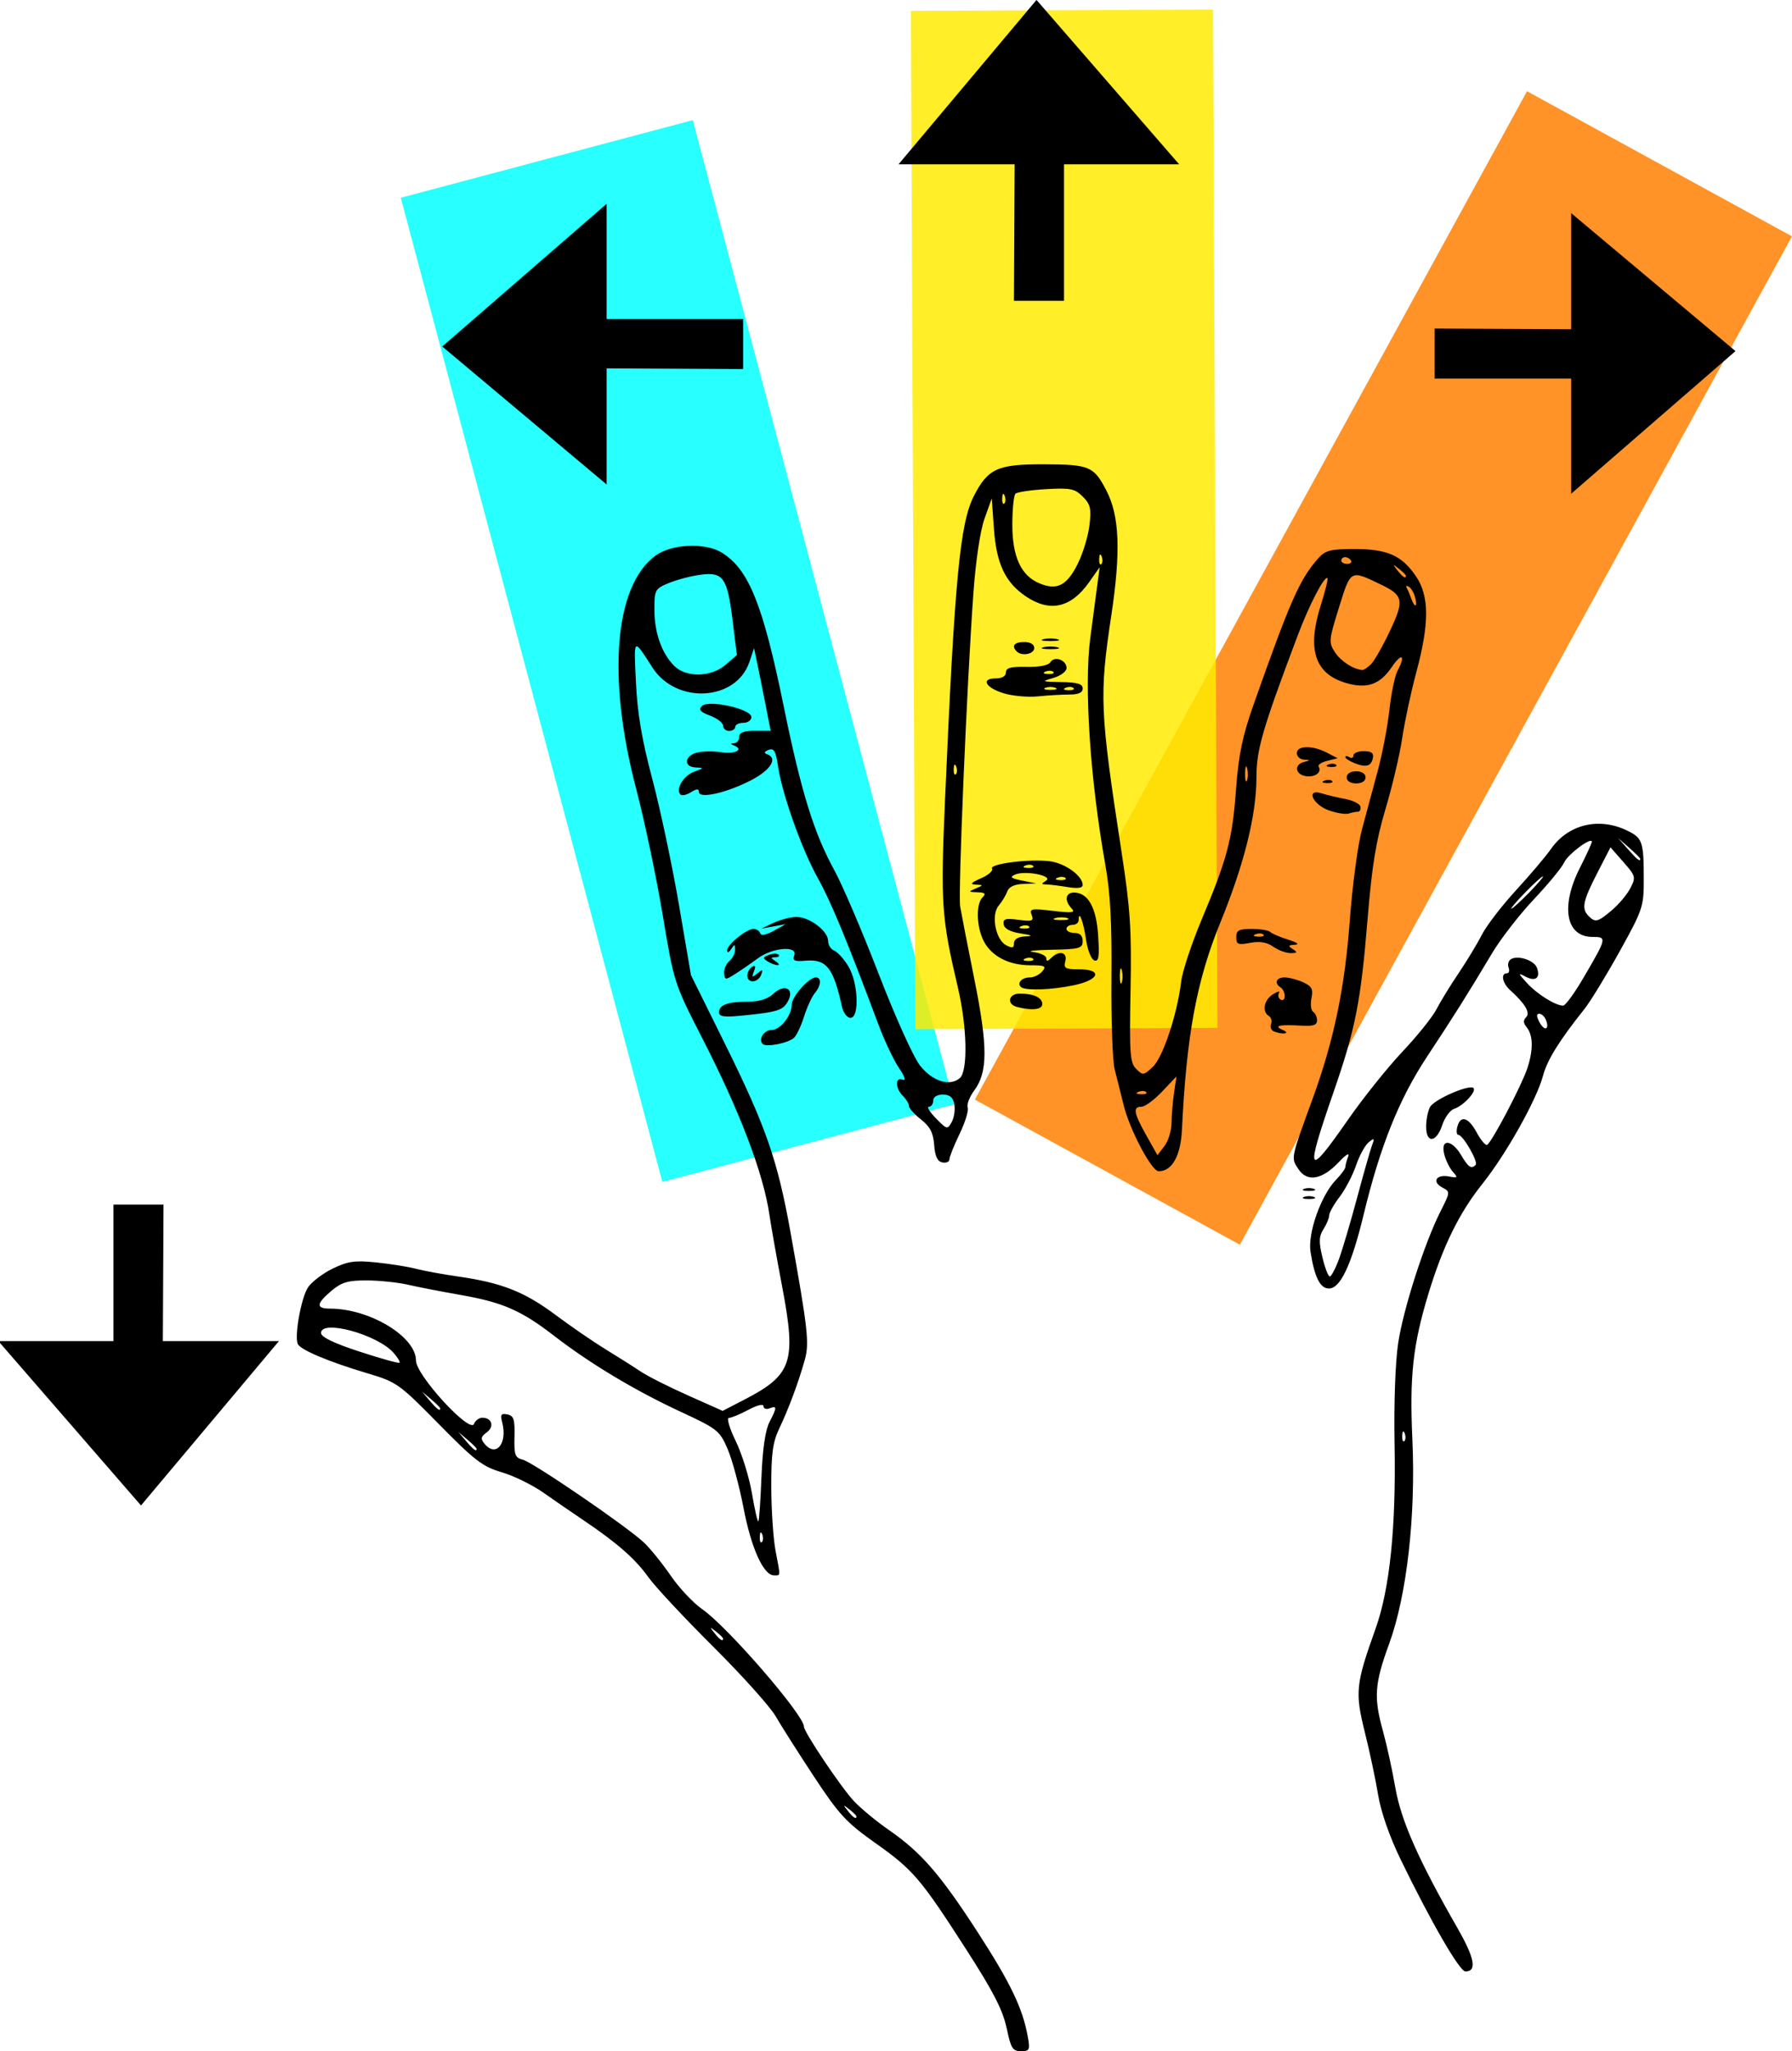 <?xml version="1.0" encoding="UTF-8" standalone="no"?>
<!-- Created with Inkscape (http://www.inkscape.org/) -->

<svg
   width="144.241"
   height="165.097"
   id="svg2"
   version="1.1"
   inkscape:version="1.1.2 (0a00cf5339, 2022-02-04, custom)"
   sodipodi:docname="instructions.svg"
   inkscape:export-filename="/home/foranw/src/work/tasks/choice-landscape/resources/public/imgs/fingers.png"
   inkscape:export-xdpi="100"
   inkscape:export-ydpi="100"
   xmlns:inkscape="http://www.inkscape.org/namespaces/inkscape"
   xmlns:sodipodi="http://sodipodi.sourceforge.net/DTD/sodipodi-0.dtd"
   xmlns="http://www.w3.org/2000/svg"
   xmlns:svg="http://www.w3.org/2000/svg"
   xmlns:rdf="http://www.w3.org/1999/02/22-rdf-syntax-ns#"
   xmlns:cc="http://creativecommons.org/ns#"
   xmlns:dc="http://purl.org/dc/elements/1.1/">
  <defs
     id="defs4">
    <clipPath
       id="clipPath5173"
       clipPathUnits="userSpaceOnUse">
      <path
         style="opacity:1;fill:#000097;fill-opacity:0.44;fill-rule:nonzero;stroke:none;stroke-width:0.2;stroke-linecap:butt;stroke-linejoin:round;stroke-miterlimit:4;stroke-dasharray:none;stroke-dashoffset:0;stroke-opacity:1"
         d="m 421,99.005 81.786,-24.286 c 40.852,12.425 85.729,18.811 116.697,46.062 0,0 29.048,119.935 -24.952,102.935 -69.108,49.409 -152.041,57.534 -231.305,37.238 z"
         id="path5175"
         inkscape:connector-curvature="0"
         sodipodi:nodetypes="cccccc" />
    </clipPath>
    <clipPath
       id="clipPath4214-68-2-7"
       clipPathUnits="userSpaceOnUse">
      <path
         style="opacity:1;fill:#000097;fill-opacity:0.44;fill-rule:nonzero;stroke:none;stroke-width:0.2;stroke-linecap:butt;stroke-linejoin:round;stroke-miterlimit:4;stroke-dasharray:none;stroke-dashoffset:0;stroke-opacity:1"
         d="m 421,99.005 81.786,-24.286 c 40.852,12.425 85.729,18.811 116.697,46.062 0,0 29.048,119.935 -24.952,102.935 -69.108,49.409 -152.041,57.534 -231.305,37.238 z"
         id="path4216-11-69-1"
         inkscape:connector-curvature="0"
         sodipodi:nodetypes="cccccc" />
    </clipPath>
    <clipPath
       id="clipPath4999"
       clipPathUnits="userSpaceOnUse">
      <path
         style="opacity:1;fill:#000097;fill-opacity:0.44;fill-rule:nonzero;stroke:none;stroke-width:0.2;stroke-linecap:butt;stroke-linejoin:round;stroke-miterlimit:4;stroke-dasharray:none;stroke-dashoffset:0;stroke-opacity:1"
         d="m 421,99.005 81.786,-24.286 c 40.852,12.425 85.729,18.811 116.697,46.062 0,0 29.048,119.935 -24.952,102.935 -69.108,49.409 -152.041,57.534 -231.305,37.238 z"
         id="path5001"
         inkscape:connector-curvature="0"
         sodipodi:nodetypes="cccccc" />
    </clipPath>
    <clipPath
       id="clipPath4214-68-2"
       clipPathUnits="userSpaceOnUse">
      <path
         style="opacity:1;fill:#000097;fill-opacity:0.44;fill-rule:nonzero;stroke:none;stroke-width:0.2;stroke-linecap:butt;stroke-linejoin:round;stroke-miterlimit:4;stroke-dasharray:none;stroke-dashoffset:0;stroke-opacity:1"
         d="m 421,99.005 81.786,-24.286 c 40.852,12.425 85.729,18.811 116.697,46.062 0,0 29.048,119.935 -24.952,102.935 -69.108,49.409 -152.041,57.534 -231.305,37.238 z"
         id="path4216-11-69"
         inkscape:connector-curvature="0"
         sodipodi:nodetypes="cccccc" />
    </clipPath>
    <clipPath
       id="clipPath4214-68-4-8"
       clipPathUnits="userSpaceOnUse">
      <path
         style="opacity:1;fill:#000097;fill-opacity:0.44;fill-rule:nonzero;stroke:none;stroke-width:0.2;stroke-linecap:butt;stroke-linejoin:round;stroke-miterlimit:4;stroke-dasharray:none;stroke-dashoffset:0;stroke-opacity:1"
         d="M 383.926,91.141 502.786,74.719 c 40.852,12.425 85.729,18.811 116.697,46.062 0,0 29.048,119.935 -24.952,102.935 C 703.883,582.608 481.639,349.144 363.226,260.955 Z"
         id="path4216-11-6-5"
         inkscape:connector-curvature="0"
         sodipodi:nodetypes="cccccc" />
    </clipPath>
    <clipPath
       id="clipPath4214-68-4"
       clipPathUnits="userSpaceOnUse">
      <path
         style="opacity:1;fill:#000097;fill-opacity:0.44;fill-rule:nonzero;stroke:none;stroke-width:0.2;stroke-linecap:butt;stroke-linejoin:round;stroke-miterlimit:4;stroke-dasharray:none;stroke-dashoffset:0;stroke-opacity:1"
         d="M 383.926,91.141 502.786,74.719 c 40.852,12.425 85.729,18.811 116.697,46.062 0,0 29.048,119.935 -24.952,102.935 C 703.883,582.608 481.639,349.144 363.226,260.955 Z"
         id="path4216-11-6"
         inkscape:connector-curvature="0"
         sodipodi:nodetypes="cccccc" />
    </clipPath>
    <clipPath
       id="clipPath4411"
       clipPathUnits="userSpaceOnUse">
      <path
         style="opacity:1;fill:#000097;fill-opacity:0.44;fill-rule:nonzero;stroke:none;stroke-width:0.2;stroke-linecap:butt;stroke-linejoin:round;stroke-miterlimit:4;stroke-dasharray:none;stroke-dashoffset:0;stroke-opacity:1"
         d="m 421,99.005 81.786,-24.286 c 40.852,12.425 85.729,18.811 116.697,46.062 0,0 29.048,119.935 -24.952,102.935 -69.108,49.409 -152.041,57.534 -231.305,37.238 z"
         id="path4413"
         inkscape:connector-curvature="0"
         sodipodi:nodetypes="cccccc" />
    </clipPath>
    <clipPath
       id="clipPath4214-68"
       clipPathUnits="userSpaceOnUse">
      <path
         style="opacity:1;fill:#000097;fill-opacity:0.44;fill-rule:nonzero;stroke:none;stroke-width:0.2;stroke-linecap:butt;stroke-linejoin:round;stroke-miterlimit:4;stroke-dasharray:none;stroke-dashoffset:0;stroke-opacity:1"
         d="m 421,99.005 81.786,-24.286 c 40.852,12.425 85.729,18.811 116.697,46.062 0,0 29.048,119.935 -24.952,102.935 -69.108,49.409 -152.041,57.534 -231.305,37.238 z"
         id="path4216-11"
         inkscape:connector-curvature="0"
         sodipodi:nodetypes="cccccc" />
    </clipPath>
    <clipPath
       id="clipPath4332"
       clipPathUnits="userSpaceOnUse">
      <path
         style="opacity:1;fill:#000097;fill-opacity:0.44;fill-rule:nonzero;stroke:none;stroke-width:0.2;stroke-linecap:butt;stroke-linejoin:round;stroke-miterlimit:4;stroke-dasharray:none;stroke-dashoffset:0;stroke-opacity:1"
         d="m 421,99.005 81.786,-24.286 c 40.852,12.425 85.729,18.811 116.697,46.062 0,0 29.048,119.935 -24.952,102.935 -69.108,49.409 -152.041,57.534 -231.305,37.238 z"
         id="path4334"
         inkscape:connector-curvature="0"
         sodipodi:nodetypes="cccccc" />
    </clipPath>
    <clipPath
       id="clipPath4214-6"
       clipPathUnits="userSpaceOnUse">
      <path
         style="opacity:1;fill:#000097;fill-opacity:0.44;fill-rule:nonzero;stroke:none;stroke-width:0.2;stroke-linecap:butt;stroke-linejoin:round;stroke-miterlimit:4;stroke-dasharray:none;stroke-dashoffset:0;stroke-opacity:1"
         d="m 421,99.005 81.786,-24.286 c 40.852,12.425 85.729,18.811 116.697,46.062 0,0 29.048,119.935 -24.952,102.935 -69.108,49.409 -152.041,57.534 -231.305,37.238 z"
         id="path4216-1"
         inkscape:connector-curvature="0"
         sodipodi:nodetypes="cccccc" />
    </clipPath>
    <clipPath
       id="clipPath4214"
       clipPathUnits="userSpaceOnUse">
      <path
         style="opacity:1;fill:#000097;fill-opacity:0.44;fill-rule:nonzero;stroke:none;stroke-width:0.2;stroke-linecap:butt;stroke-linejoin:round;stroke-miterlimit:4;stroke-dasharray:none;stroke-dashoffset:0;stroke-opacity:1"
         d="m 421,99.005 81.786,-24.286 c 40.852,12.425 85.729,18.811 116.697,46.062 0,0 29.048,119.935 -24.952,102.935 -69.108,49.409 -152.041,57.534 -231.305,37.238 z"
         id="path4216"
         inkscape:connector-curvature="0"
         sodipodi:nodetypes="cccccc" />
    </clipPath>
    <clipPath
       id="clipPath4214-68-2-7-6"
       clipPathUnits="userSpaceOnUse">
      <path
         style="opacity:1;fill:#000097;fill-opacity:0.44;fill-rule:nonzero;stroke:none;stroke-width:0.2;stroke-linecap:butt;stroke-linejoin:round;stroke-miterlimit:4;stroke-dasharray:none;stroke-dashoffset:0;stroke-opacity:1"
         d="m 421,99.005 81.786,-24.286 c 40.852,12.425 85.729,18.811 116.697,46.062 0,0 29.048,119.935 -24.952,102.935 -69.108,49.409 -152.041,57.534 -231.305,37.238 z"
         id="path4216-11-69-1-9"
         inkscape:connector-curvature="0"
         sodipodi:nodetypes="cccccc" />
    </clipPath>
    <clipPath
       id="clipPath4550"
       clipPathUnits="userSpaceOnUse">
      <path
         style="opacity:1;fill:#000097;fill-opacity:0.44;fill-rule:nonzero;stroke:none;stroke-width:0.2;stroke-linecap:butt;stroke-linejoin:round;stroke-miterlimit:4;stroke-dasharray:none;stroke-dashoffset:0;stroke-opacity:1"
         d="m 421,99.005 81.786,-24.286 c 40.852,12.425 85.729,18.811 116.697,46.062 0,0 29.048,119.935 -24.952,102.935 -69.108,49.409 -152.041,57.534 -231.305,37.238 z"
         id="path4552"
         inkscape:connector-curvature="0"
         sodipodi:nodetypes="cccccc" />
    </clipPath>
    <clipPath
       id="clipPath4214-68-2-7-5"
       clipPathUnits="userSpaceOnUse">
      <path
         style="opacity:1;fill:#000097;fill-opacity:0.44;fill-rule:nonzero;stroke:none;stroke-width:0.2;stroke-linecap:butt;stroke-linejoin:round;stroke-miterlimit:4;stroke-dasharray:none;stroke-dashoffset:0;stroke-opacity:1"
         d="m 421,99.005 81.786,-24.286 c 40.852,12.425 85.729,18.811 116.697,46.062 0,0 29.048,119.935 -24.952,102.935 -69.108,49.409 -152.041,57.534 -231.305,37.238 z"
         id="path4216-11-69-1-95"
         inkscape:connector-curvature="0"
         sodipodi:nodetypes="cccccc" />
    </clipPath>
    <clipPath
       id="clipPath4214-68-2-7-5-3"
       clipPathUnits="userSpaceOnUse">
      <path
         style="opacity:1;fill:#000097;fill-opacity:0.44;fill-rule:nonzero;stroke:none;stroke-width:0.2;stroke-linecap:butt;stroke-linejoin:round;stroke-miterlimit:4;stroke-dasharray:none;stroke-dashoffset:0;stroke-opacity:1"
         d="m 421,99.005 81.786,-24.286 c 40.852,12.425 85.729,18.811 116.697,46.062 0,0 29.048,119.935 -24.952,102.935 -69.108,49.409 -152.041,57.534 -231.305,37.238 z"
         id="path4216-11-69-1-95-3"
         inkscape:connector-curvature="0"
         sodipodi:nodetypes="cccccc" />
    </clipPath>
    <clipPath
       id="clipPath4214-6-3"
       clipPathUnits="userSpaceOnUse">
      <path
         style="opacity:1;fill:#000097;fill-opacity:0.44;fill-rule:nonzero;stroke:none;stroke-width:0.2;stroke-linecap:butt;stroke-linejoin:round;stroke-miterlimit:4;stroke-dasharray:none;stroke-dashoffset:0;stroke-opacity:1"
         d="m 421,99.005 81.786,-24.286 c 40.852,12.425 85.729,18.811 116.697,46.062 0,0 29.048,119.935 -24.952,102.935 -69.108,49.409 -152.041,57.534 -231.305,37.238 z"
         id="path4216-1-7"
         inkscape:connector-curvature="0"
         sodipodi:nodetypes="cccccc" />
    </clipPath>
    <clipPath
       id="clipPath4214-6-3-8"
       clipPathUnits="userSpaceOnUse">
      <path
         style="opacity:1;fill:#000097;fill-opacity:0.44;fill-rule:nonzero;stroke:none;stroke-width:0.2;stroke-linecap:butt;stroke-linejoin:round;stroke-miterlimit:4;stroke-dasharray:none;stroke-dashoffset:0;stroke-opacity:1"
         d="m 421,99.005 81.786,-24.286 c 40.852,12.425 85.729,18.811 116.697,46.062 0,0 29.048,119.935 -24.952,102.935 -69.108,49.409 -152.041,57.534 -231.305,37.238 z"
         id="path4216-1-7-2"
         inkscape:connector-curvature="0"
         sodipodi:nodetypes="cccccc" />
    </clipPath>
    <clipPath
       id="clipPath4214-6-3-8-7"
       clipPathUnits="userSpaceOnUse">
      <path
         style="opacity:1;fill:#000097;fill-opacity:0.44;fill-rule:nonzero;stroke:none;stroke-width:0.2;stroke-linecap:butt;stroke-linejoin:round;stroke-miterlimit:4;stroke-dasharray:none;stroke-dashoffset:0;stroke-opacity:1"
         d="m 421,99.005 81.786,-24.286 c 40.852,12.425 85.729,18.811 116.697,46.062 0,0 29.048,119.935 -24.952,102.935 -69.108,49.409 -152.041,57.534 -231.305,37.238 z"
         id="path4216-1-7-2-3"
         inkscape:connector-curvature="0"
         sodipodi:nodetypes="cccccc" />
    </clipPath>
    <clipPath
       id="clipPath4214-68-2-7-5-36"
       clipPathUnits="userSpaceOnUse">
      <path
         style="opacity:1;fill:#000097;fill-opacity:0.44;fill-rule:nonzero;stroke:none;stroke-width:0.2;stroke-linecap:butt;stroke-linejoin:round;stroke-miterlimit:4;stroke-dasharray:none;stroke-dashoffset:0;stroke-opacity:1"
         d="m 421,99.005 81.786,-24.286 c 40.852,12.425 85.729,18.811 116.697,46.062 0,0 29.048,119.935 -24.952,102.935 -69.108,49.409 -152.041,57.534 -231.305,37.238 z"
         id="path4216-11-69-1-95-8"
         inkscape:connector-curvature="0"
         sodipodi:nodetypes="cccccc" />
    </clipPath>
    <clipPath
       id="clipPath4214-6-3-8-7-7"
       clipPathUnits="userSpaceOnUse">
      <path
         style="opacity:1;fill:#000097;fill-opacity:0.44;fill-rule:nonzero;stroke:none;stroke-width:0.2;stroke-linecap:butt;stroke-linejoin:round;stroke-miterlimit:4;stroke-dasharray:none;stroke-dashoffset:0;stroke-opacity:1"
         d="m 421,99.005 81.786,-24.286 c 40.852,12.425 85.729,18.811 116.697,46.062 0,0 29.048,119.935 -24.952,102.935 -69.108,49.409 -152.041,57.534 -231.305,37.238 z"
         id="path4216-1-7-2-3-1"
         inkscape:connector-curvature="0"
         sodipodi:nodetypes="cccccc" />
    </clipPath>
    <clipPath
       id="clipPath4214-68-2-7-5-36-9"
       clipPathUnits="userSpaceOnUse">
      <path
         style="opacity:1;fill:#000097;fill-opacity:0.44;fill-rule:nonzero;stroke:none;stroke-width:0.2;stroke-linecap:butt;stroke-linejoin:round;stroke-miterlimit:4;stroke-dasharray:none;stroke-dashoffset:0;stroke-opacity:1"
         d="m 421,99.005 81.786,-24.286 c 40.852,12.425 85.729,18.811 116.697,46.062 0,0 29.048,119.935 -24.952,102.935 -69.108,49.409 -152.041,57.534 -231.305,37.238 z"
         id="path4216-11-69-1-95-8-8"
         inkscape:connector-curvature="0"
         sodipodi:nodetypes="cccccc" />
    </clipPath>
  </defs>
  <sodipodi:namedview
     id="base"
     pagecolor="#ffffff"
     bordercolor="#666666"
     borderopacity="1.0"
     inkscape:pageopacity="0.0"
     inkscape:pageshadow="2"
     inkscape:zoom="1.4"
     inkscape:cx="41.785714"
     inkscape:cy="73.928571"
     inkscape:document-units="px"
     inkscape:current-layer="layer1"
     showgrid="false"
     inkscape:window-width="1648"
     inkscape:window-height="978"
     inkscape:window-x="1094"
     inkscape:window-y="34"
     inkscape:window-maximized="0"
     inkscape:pagecheckerboard="0"
     showguides="true"
     inkscape:guide-bbox="true"
     fit-margin-top="0"
     fit-margin-left="0"
     fit-margin-right="0"
     fit-margin-bottom="0" />
  <g
     inkscape:label="Layer 1"
     inkscape:groupmode="layer"
     id="layer1"
     transform="translate(0.144,0.035)">
    <g
       id="layer2"
       inkscape:label="bg"
       style="display:none"
       transform="translate(45.415,-179.353)">
      <rect
         style="fill:#aaaaaa;fill-opacity:1;fill-rule:nonzero;stroke:none"
         id="rect4569"
         width="631.446"
         height="795.183"
         x="1.627"
         y="0.969" />
    </g>
    <g
       id="g4266"
       transform="translate(45.415,-179.353)" />
    <g
       id="g4177"
       transform="matrix(0.478,0,0,0.478,80.155,137.171)"
       inkscape:export-xdpi="99.895355"
       inkscape:export-ydpi="99.895355" />
    <g
       transform="matrix(0.688,0,0,0.688,0.27,54.65)"
       id="g4691">
      <g
         style="fill:#ffeb00;fill-opacity:0.857"
         id="g4697"
         transform="translate(-67.433,190.269)" />
    </g>
    <g
       id="g7180"
       transform="translate(-253.472,-145.945)">
      <rect
         y="229.761"
         x="234.431"
         height="81.958"
         width="24.316"
         id="rect5264-3"
         style="opacity:0.98;fill:#00ffff;fill-opacity:0.857;fill-rule:nonzero;stroke:none;stroke-width:0.909"
         transform="rotate(-14.886)" />
      <rect
         y="-46.298"
         x="403.608"
         height="92.529"
         width="24.316"
         id="rect6501"
         style="opacity:0.98;fill:#ff8000;fill-opacity:0.857;fill-rule:nonzero;stroke:none;stroke-width:0.909"
         transform="rotate(28.706)" />
      <rect
         y="148.215"
         x="326"
         height="81.958"
         width="24.316"
         id="rect6499"
         style="opacity:0.98;fill:#ffeb00;fill-opacity:0.857;fill-rule:nonzero;stroke:none;stroke-width:0.909"
         transform="rotate(-0.251)" />
      <path
         style="fill:#000000;fill-opacity:1;stroke:#000000;stroke-width:2.09px;stroke-linecap:butt;stroke-linejoin:miter;stroke-opacity:1"
         d="m 486.378,73.036 h -22.983 V 54.895 l -25.024,21.717 25.024,21.005 V 79.257 l 22.983,0.114 z"
         id="path4420"
         sodipodi:nodetypes="cccccccc"
         transform="matrix(0.478,0,0,0.478,80.155,137.171)" />
      <path
         style="fill:#000000;fill-opacity:1;stroke:#000000;stroke-width:2.09px;stroke-linecap:butt;stroke-linejoin:miter;stroke-opacity:1"
         d="m 540.414,67.886 v -22.983 h 18.142 l -21.717,-25.024 -21.005,25.024 h 18.36 l -0.114,22.983 z"
         id="path6020"
         sodipodi:nodetypes="cccccccc"
         transform="matrix(0.478,0,0,0.478,80.155,137.171)" />
      <path
         style="fill:#000000;fill-opacity:1;stroke:#000000;stroke-width:2.09px;stroke-linecap:butt;stroke-linejoin:miter;stroke-opacity:1"
         d="m 604.915,80.984 h 22.983 v 18.142 l 25.024,-21.717 -25.024,-21.005 v 18.36 l -22.983,-0.114 z"
         id="path6022"
         sodipodi:nodetypes="cccccccc"
         transform="matrix(0.478,0,0,0.478,80.155,137.171)" />
      <path
         style="fill:#000000;fill-opacity:1;stroke:#000000;stroke-width:2.09px;stroke-linecap:butt;stroke-linejoin:miter;stroke-opacity:1"
         d="m 382.441,222.146 v 22.983 h -18.142 l 21.717,25.024 21.005,-25.024 h -18.36 l 0.114,-22.983 z"
         id="path6024"
         sodipodi:nodetypes="cccccccc"
         transform="matrix(0.478,0,0,0.478,80.155,137.171)" />
      <path
         style="fill:#000000;fill-opacity:1;stroke:none;stroke-width:0.478"
         d="m 334.35,309.134 c -0.293,-1.421 -1.059,-2.918 -3.172,-6.205 -3.753,-5.839 -4.334,-6.522 -7.403,-8.695 -2.327,-1.648 -2.926,-2.296 -4.926,-5.334 -1.252,-1.902 -2.643,-4.091 -3.09,-4.865 -0.447,-0.774 -2.716,-3.3 -5.041,-5.613 -2.325,-2.314 -4.671,-4.828 -5.212,-5.588 -1.039,-1.459 -2.519,-2.757 -5.196,-4.56 -0.894,-0.602 -2.354,-1.606 -3.243,-2.231 -0.889,-0.625 -2.401,-1.364 -3.36,-1.643 -1.519,-0.442 -2.168,-0.939 -5.051,-3.871 -3.195,-3.249 -3.391,-3.389 -5.746,-4.09 -3.168,-0.943 -5.446,-1.908 -5.623,-2.38 -0.261,-0.697 0.288,-3.705 0.827,-4.528 0.294,-0.449 1.191,-1.133 1.993,-1.522 1.224,-0.593 1.789,-0.672 3.513,-0.495 1.13,0.116 2.567,0.346 3.193,0.511 0.626,0.165 2.163,0.447 3.415,0.626 3.485,0.5 5.319,1.223 7.806,3.079 1.252,0.935 3.082,2.191 4.065,2.792 0.984,0.601 2.243,1.398 2.798,1.77 0.555,0.373 2.266,1.238 3.804,1.923 l 2.795,1.245 1.725,-0.892 c 3.869,-1.999 4.216,-3.025 3.072,-9.066 -0.446,-2.352 -0.904,-4.935 -1.019,-5.74 -0.482,-3.377 -2.361,-8.33 -5.432,-14.321 -2.245,-4.38 -2.261,-4.428 -3.177,-9.92 -0.507,-3.035 -1.46,-7.567 -2.118,-10.072 -2.367,-9.008 -1.771,-16.362 1.524,-18.805 1.307,-0.969 4.03,-1.092 5.383,-0.242 2.155,1.353 3.289,4.183 4.964,12.39 1.399,6.853 2.424,10.166 4.078,13.176 0.633,1.153 2.236,4.902 3.561,8.332 1.374,3.555 2.814,6.737 3.35,7.401 1.001,1.241 2.356,1.663 3.171,0.987 0.671,-0.557 0.599,-4.125 -0.148,-7.302 -1.323,-5.624 -1.399,-6.739 -1.034,-15.121 0.772,-17.716 1.201,-22.238 2.318,-24.428 1.131,-2.217 1.909,-2.57 5.637,-2.559 3.672,0.011 4.02,0.158 5.035,2.118 1.055,2.037 1.168,4.896 0.397,10.019 -0.979,6.502 -0.928,7.685 0.825,19.093 0.704,4.585 0.811,6.237 0.719,11.124 -0.096,5.096 -0.045,5.804 0.455,6.306 0.534,0.537 0.601,0.529 1.34,-0.165 0.813,-0.764 1.969,-4.246 2.282,-6.876 0.096,-0.805 0.835,-3.037 1.641,-4.961 2.082,-4.963 2.474,-6.445 2.773,-10.488 0.207,-2.8 0.514,-4.284 1.413,-6.83 2.969,-8.412 3.723,-10.115 5.221,-11.79 0.559,-0.624 0.983,-0.732 2.891,-0.732 2.658,0 3.817,0.513 4.959,2.193 1.077,1.585 1.086,3.784 0.032,7.71 -0.435,1.619 -0.948,4.012 -1.14,5.318 -0.193,1.306 -0.796,3.867 -1.341,5.692 -0.766,2.565 -1.094,4.578 -1.447,8.877 -0.546,6.66 -0.973,8.826 -2.75,13.955 -2.298,6.634 -2.133,6.943 1.169,2.195 1.213,-1.744 3.183,-4.207 4.377,-5.472 1.194,-1.266 2.429,-2.802 2.744,-3.415 0.315,-0.613 1.116,-1.919 1.781,-2.903 0.664,-0.984 1.508,-2.378 1.874,-3.099 0.366,-0.72 1.602,-2.33 2.746,-3.578 1.144,-1.247 2.413,-2.745 2.82,-3.33 1.373,-1.969 3.823,-2.578 6.076,-1.509 1.295,0.614 1.39,0.881 1.395,3.919 0.003,2.237 -0.07,2.457 -1.954,5.854 -1.077,1.941 -2.347,4.018 -2.823,4.616 -2.035,2.554 -2.992,4.096 -3.331,5.366 -0.519,1.945 -2.979,6.328 -4.897,8.726 -1.855,2.319 -3.181,5.029 -4.344,8.875 -1.235,4.085 -1.507,6.577 -1.276,11.664 0.281,6.18 -0.448,12.582 -1.877,16.48 -1.168,3.186 -1.245,4.292 -0.492,6.996 0.299,1.073 0.747,3.122 0.996,4.553 0.463,2.664 1.859,5.82 5.004,11.309 1.389,2.424 1.583,3.49 0.637,3.49 -0.465,0 -2.776,-3.996 -5.21,-9.008 -0.898,-1.849 -1.591,-3.836 -1.815,-5.204 -0.199,-1.217 -0.683,-3.496 -1.075,-5.065 -0.796,-3.19 -0.728,-3.846 0.868,-8.306 1.147,-3.206 1.656,-8.152 1.531,-14.86 -0.061,-3.248 0.059,-6.602 0.29,-8.131 0.42,-2.774 2.124,-8.068 3.418,-10.623 0.782,-1.542 0.782,-1.553 0.126,-1.904 -0.855,-0.457 -0.471,-1.076 0.547,-0.882 0.706,0.135 0.738,0.097 0.312,-0.376 -0.261,-0.289 -0.575,-0.929 -0.697,-1.421 -0.313,-1.256 0.605,-1.201 1.363,0.081 0.578,0.979 0.815,1.139 1.168,0.786 0.233,-0.233 -1.018,-2.412 -1.384,-2.412 -0.144,0 -0.186,-0.293 -0.093,-0.65 0.255,-0.976 0.895,-0.786 1.57,0.468 0.331,0.615 0.707,1.054 0.836,0.974 0.397,-0.245 2.779,-4.785 3.231,-6.158 0.495,-1.502 0.472,-2.668 -0.065,-3.315 -0.265,-0.319 -0.274,-0.555 -0.031,-0.798 0.354,-0.354 -0.08,-1.086 -1.299,-2.186 -0.615,-0.555 -0.764,-1.345 -0.254,-1.345 0.173,0 0.236,-0.205 0.14,-0.455 -0.096,-0.25 -0.01,-0.557 0.191,-0.681 0.55,-0.34 1.856,0.084 2.083,0.675 0.313,0.815 -0.088,1.155 -0.879,0.743 -0.661,-0.344 -0.654,-0.307 0.101,0.518 0.814,0.889 2.282,1.802 2.897,1.802 0.18,0 0.92,-1.015 1.645,-2.256 1.878,-3.215 1.89,-3.273 0.716,-3.273 -2.138,0 -2.591,-2.434 -1.029,-5.529 0.537,-1.063 0.976,-2.018 0.976,-2.123 0,-0.443 -1.925,0.993 -2.23,1.663 -0.184,0.403 -1.282,1.738 -2.44,2.966 -1.158,1.228 -2.67,3.179 -3.36,4.335 -1.954,3.276 -3.028,4.984 -5.238,8.33 -2.246,3.4 -3.77,7.198 -5.103,12.719 -0.971,4.021 -1.869,5.934 -2.783,5.934 -0.715,0 -1.159,-0.877 -1.489,-2.94 -0.24,-1.502 0.84,-4.561 2.049,-5.805 0.415,-0.427 0.755,-0.891 0.755,-1.03 0,-0.14 0.102,-0.521 0.227,-0.846 0.132,-0.345 -0.173,-0.165 -0.732,0.43 -1.353,1.442 -2.57,1.658 -3.275,0.582 -0.606,-0.924 -0.639,-0.761 1.151,-5.678 1.706,-4.685 2.586,-8.909 2.983,-14.31 0.204,-2.773 0.642,-6.066 0.974,-7.318 0.332,-1.252 0.903,-3.374 1.27,-4.716 0.366,-1.342 0.79,-3.547 0.942,-4.902 0.152,-1.354 0.442,-2.772 0.644,-3.15 0.695,-1.299 0.367,-1.531 -0.454,-0.322 -0.96,1.412 -2.013,1.771 -3.708,1.263 -2.485,-0.745 -3.119,-2.7 -2.012,-6.211 0.364,-1.155 0.611,-2.151 0.549,-2.212 -0.235,-0.235 -1.465,2.137 -2.407,4.638 -2.848,7.567 -3.309,9.156 -3.311,11.421 -0.003,3.013 -0.989,6.964 -2.912,11.671 -1.903,4.658 -2.721,9.082 -3.085,16.688 -0.099,2.072 -0.805,3.32 -1.874,3.311 -0.572,-0.005 -2.343,-3.364 -2.828,-5.363 -0.217,-0.894 -0.536,-2.168 -0.709,-2.83 -0.173,-0.662 -0.291,-3.955 -0.262,-7.318 0.039,-4.51 -0.092,-6.924 -0.499,-9.204 -1.221,-6.843 -1.714,-14.316 -1.203,-18.213 0.2,-1.52 0.451,-3.423 0.56,-4.228 l 0.197,-1.464 -0.853,1.212 c -1.454,2.066 -3.151,2.448 -5.084,1.145 -1.663,-1.121 -2.374,-2.621 -2.576,-5.433 l -0.176,-2.453 -0.582,1.626 c -0.349,0.975 -0.708,3.385 -0.897,6.017 -0.53,7.384 -1.238,24.171 -1.063,25.206 0.091,0.537 0.605,3.171 1.143,5.854 1.089,5.433 1.086,7.463 -0.011,8.947 -0.381,0.515 -0.618,1.131 -0.527,1.369 0.091,0.237 -0.203,1.196 -0.654,2.13 -0.451,0.934 -0.819,1.856 -0.819,2.049 0,0.193 -0.253,0.302 -0.563,0.242 -0.4,-0.077 -0.591,-0.485 -0.662,-1.406 -0.075,-0.985 -0.332,-1.48 -1.063,-2.053 -0.53,-0.415 -0.964,-0.902 -0.964,-1.08 0,-0.179 -0.22,-0.544 -0.488,-0.813 -0.628,-0.628 -0.644,-1.547 -0.023,-1.308 0.296,0.113 0.186,-0.233 -0.3,-0.949 -0.421,-0.62 -1.161,-2.185 -1.644,-3.477 -2.549,-6.811 -3.837,-9.926 -4.873,-11.779 -1.298,-2.322 -2.87,-6.732 -3.211,-9.012 -0.185,-1.238 -0.33,-1.489 -0.764,-1.323 -0.341,0.131 -0.394,0.253 -0.145,0.335 0.943,0.314 0.322,1.305 -1.345,2.148 -1.985,1.004 -4.119,1.468 -4.119,0.894 0,-0.268 -0.176,-0.261 -0.636,0.026 -0.35,0.218 -0.729,0.304 -0.843,0.19 -0.42,-0.42 0.233,-1.522 1.087,-1.834 0.807,-0.295 0.819,-0.324 0.148,-0.347 -1.006,-0.035 -0.932,-0.939 0.099,-1.198 0.457,-0.115 1.332,-0.127 1.945,-0.028 1.093,0.177 1.852,-0.211 1.047,-0.536 -0.325,-0.131 -0.325,-0.17 -0.002,-0.19 0.224,-0.014 0.406,-0.245 0.406,-0.514 0,-0.35 0.357,-0.488 1.263,-0.488 h 1.263 l -0.43,-2.195 c -0.237,-1.207 -0.537,-2.704 -0.668,-3.325 l -0.238,-1.13 -0.374,1.112 c -1.062,3.153 -5.88,3.434 -7.802,0.455 -1.565,-2.425 -1.502,-2.481 -1.332,1.18 0.116,2.49 0.473,4.604 1.322,7.806 0.64,2.415 1.601,6.949 2.135,10.076 l 0.972,5.685 2.739,5.536 c 3.291,6.652 4.232,9.354 5.268,15.13 1.41,7.856 1.533,8.952 1.156,10.3 -0.5,1.791 -1.309,3.966 -2.057,5.53 -0.521,1.09 -0.647,2.019 -0.64,4.716 0.005,1.847 0.159,4.147 0.342,5.11 0.411,2.159 0.422,1.988 -0.127,1.988 -0.842,0 -1.828,-2.184 -2.449,-5.422 -0.337,-1.758 -0.914,-3.895 -1.282,-4.749 -0.638,-1.479 -0.815,-1.619 -3.794,-3.002 -3.666,-1.701 -7.291,-3.877 -10.183,-6.113 -2.637,-2.038 -4.134,-2.69 -7.543,-3.286 -1.51,-0.264 -3.405,-0.632 -4.21,-0.818 -0.805,-0.186 -2.294,-0.342 -3.309,-0.346 -1.517,-0.007 -2.023,0.142 -2.846,0.834 -1.231,1.036 -1.266,1.435 -0.128,1.435 3.206,0 6.933,2.252 6.933,4.191 0,1.164 4.353,5.909 4.668,5.087 0.105,-0.273 0.406,-0.497 0.669,-0.497 0.774,0 0.99,0.714 0.356,1.178 -0.483,0.353 -0.514,0.515 -0.172,0.926 0.926,1.115 1.86,-0.034 1.414,-1.74 -0.161,-0.617 -0.085,-0.732 0.418,-0.63 0.515,0.104 0.609,0.398 0.573,1.796 -0.038,1.469 0.044,1.693 0.674,1.851 0.814,0.204 8.316,5.331 9.729,6.649 0.511,0.476 1.483,1.677 2.162,2.668 0.678,0.991 1.826,2.213 2.551,2.716 2.032,1.408 8.182,8.51 8.182,9.449 0,0.435 2.996,4.899 4.017,5.986 0.563,0.599 1.829,1.647 2.813,2.327 2.592,1.793 4.118,3.545 7.129,8.19 2.651,4.09 3.648,6.161 4.057,8.436 0.194,1.081 0.148,1.179 -0.551,1.179 -0.668,0 -0.812,-0.234 -1.15,-1.872 z m -12.086,-17.033 c 0,-0.068 -0.256,-0.324 -0.569,-0.569 -0.516,-0.405 -0.527,-0.393 -0.123,0.123 0.425,0.542 0.692,0.714 0.692,0.446 z m -10.733,-14.31 c 0,-0.068 -0.256,-0.324 -0.569,-0.569 -0.516,-0.405 -0.527,-0.393 -0.123,0.123 0.425,0.542 0.692,0.714 0.692,0.446 z m 3.149,-8.394 c -0.104,-0.259 -0.181,-0.182 -0.196,0.197 -0.014,0.343 0.063,0.535 0.171,0.427 0.108,-0.108 0.12,-0.389 0.026,-0.623 z m -0.061,-4.602 c 0.087,-2.234 0.311,-3.784 0.637,-4.415 0.625,-1.209 0.627,-1.357 0.015,-1.122 -0.268,0.103 -0.488,0.025 -0.488,-0.173 0,-0.212 -0.5,-0.093 -1.215,0.29 -0.668,0.358 -1.375,0.651 -1.571,0.651 -0.196,0 0.053,0.842 0.553,1.87 0.5,1.029 1.088,2.928 1.307,4.22 0.219,1.293 0.45,2.299 0.513,2.236 0.063,-0.063 0.175,-1.664 0.248,-3.557 z m -22.928,-2.279 c 0,-0.062 -0.329,-0.391 -0.732,-0.732 l -0.732,-0.62 0.62,0.732 c 0.582,0.688 0.844,0.88 0.844,0.62 z m 74.702,-1.25 c -0.104,-0.259 -0.181,-0.182 -0.197,0.197 -0.014,0.343 0.063,0.535 0.171,0.427 0.108,-0.108 0.12,-0.389 0.026,-0.623 z m -77.629,-2.003 c 0,-0.062 -0.329,-0.391 -0.732,-0.732 l -0.732,-0.62 0.62,0.732 c 0.582,0.688 0.844,0.88 0.844,0.62 z m -3.769,-4.486 c -1.308,-1.473 -5.825,-2.701 -5.825,-1.584 0,0.325 1.02,0.819 3.09,1.495 1.699,0.556 3.15,0.96 3.223,0.899 0.073,-0.061 -0.146,-0.426 -0.488,-0.811 z m 76.103,-7.517 c 0.281,-0.76 0.941,-2.992 1.468,-4.96 0.527,-1.968 1.068,-3.87 1.204,-4.228 0.214,-0.568 0.179,-0.596 -0.279,-0.224 -0.289,0.235 -0.745,1.073 -1.014,1.863 -0.269,0.79 -0.865,1.929 -1.325,2.531 -0.46,0.602 -0.835,1.27 -0.835,1.483 0,0.213 -0.206,0.711 -0.458,1.108 -0.37,0.583 -0.387,1.016 -0.089,2.265 0.203,0.85 0.47,1.545 0.593,1.545 0.123,0 0.454,-0.622 0.735,-1.382 z m -13.47,-10.977 c 0.006,-0.626 0.098,-1.724 0.204,-2.439 l 0.193,-1.301 -1.156,1.22 c -0.636,0.671 -1.383,1.22 -1.66,1.22 -0.715,0 -0.632,0.491 0.39,2.308 l 0.894,1.591 0.562,-0.73 c 0.309,-0.401 0.567,-1.242 0.573,-1.868 z m -17.486,-1.498 c -0.107,-0.562 -0.365,-0.779 -0.924,-0.779 -0.472,0 -0.775,0.191 -0.775,0.488 0,0.268 -0.156,0.488 -0.346,0.488 -0.19,0 0.066,0.421 0.569,0.936 0.884,0.905 0.927,0.915 1.27,0.291 0.195,-0.355 0.288,-0.996 0.206,-1.424 z m 15.45,-0.976 c -0.108,-0.108 -0.389,-0.12 -0.623,-0.026 -0.259,0.104 -0.182,0.181 0.196,0.196 0.343,0.014 0.535,-0.063 0.427,-0.171 z m 32.174,-5.806 c -0.106,-0.276 -0.349,-0.502 -0.539,-0.502 -0.241,0 -0.236,0.208 0.016,0.678 0.404,0.754 0.826,0.612 0.523,-0.176 z m -34.138,-3.992 c -0.083,-0.316 -0.155,-0.136 -0.162,0.4 -0.007,0.537 0.061,0.796 0.15,0.575 0.089,-0.22 0.095,-0.659 0.012,-0.976 z m 39.44,-4.842 c 0.557,-0.469 1.227,-1.268 1.49,-1.776 0.456,-0.881 0.43,-0.978 -0.56,-2.106 l -1.038,-1.182 -1.062,2.064 c -1.165,2.265 -1.289,2.876 -0.703,3.462 0.547,0.547 0.727,0.502 1.873,-0.462 z m -6.654,-1.425 c 0.699,-0.716 1.197,-1.301 1.108,-1.301 -0.089,0 -0.734,0.585 -1.433,1.301 -0.699,0.716 -1.197,1.301 -1.108,1.301 0.089,0 0.734,-0.585 1.433,-1.301 z m 8.944,-2.708 c 0,-0.058 -0.402,-0.461 -0.894,-0.894 l -0.894,-0.788 0.788,0.894 c 0.737,0.836 1,1.044 1,0.788 z m -31.648,-7.287 c -0.082,-0.316 -0.155,-0.136 -0.162,0.4 -0.007,0.537 0.061,0.796 0.15,0.575 0.089,-0.22 0.095,-0.659 0.012,-0.976 z m -23.42,-0.148 c -0.104,-0.259 -0.181,-0.182 -0.196,0.197 -0.014,0.343 0.063,0.535 0.171,0.427 0.108,-0.108 0.12,-0.389 0.026,-0.623 z m -18.548,-8.193 0.9,-0.774 -0.346,-2.795 c -0.429,-3.463 -0.757,-3.923 -2.617,-3.668 -0.764,0.105 -1.903,0.406 -2.533,0.669 -1.097,0.458 -1.145,0.548 -1.145,2.132 0,1.857 0.586,3.52 1.598,4.531 0.963,0.963 2.968,0.917 4.144,-0.095 z m 51.941,-0.039 c 0.268,-0.268 0.952,-1.472 1.521,-2.674 1.161,-2.457 1.086,-2.865 -0.683,-3.719 -2.523,-1.217 -2.456,-1.253 -3.415,1.821 -0.825,2.646 -0.841,2.821 -0.322,3.612 0.47,0.718 1.453,1.357 2.191,1.426 0.121,0.011 0.44,-0.199 0.708,-0.467 z m 3.555,-5.372 c -0.094,-0.361 -0.323,-0.749 -0.508,-0.863 -0.185,-0.114 -0.263,-0.075 -0.173,0.086 0.089,0.162 0.254,0.55 0.365,0.863 0.28,0.786 0.526,0.718 0.316,-0.086 z m -27.159,-2.713 c 0.414,-0.83 0.838,-2.223 0.941,-3.095 0.16,-1.353 0.081,-1.692 -0.538,-2.311 -0.64,-0.64 -0.988,-0.711 -2.95,-0.6 -1.223,0.069 -2.334,0.235 -2.468,0.369 -0.134,0.134 -0.247,1.227 -0.252,2.43 -0.01,2.62 0.687,4.154 2.173,4.778 1.421,0.598 2.214,0.195 3.094,-1.57 z m 26.416,0.969 c 0,-0.068 -0.256,-0.324 -0.569,-0.569 -0.516,-0.405 -0.527,-0.393 -0.123,0.123 0.425,0.542 0.692,0.714 0.692,0.446 z m -24.496,-1.564 c -0.104,-0.259 -0.181,-0.182 -0.196,0.197 -0.014,0.343 0.063,0.535 0.171,0.427 0.108,-0.108 0.12,-0.389 0.026,-0.623 z m 20.072,0.332 c -0.092,-0.149 -0.305,-0.271 -0.474,-0.271 -0.168,0 -0.306,0.122 -0.306,0.271 0,0.149 0.213,0.271 0.474,0.271 0.26,0 0.398,-0.122 0.306,-0.271 z m -27.877,-5.211 c -0.104,-0.259 -0.181,-0.182 -0.197,0.197 -0.014,0.343 0.063,0.535 0.171,0.427 0.108,-0.108 0.12,-0.389 0.026,-0.623 z m 24.089,56.437 c 0.224,-0.09 0.589,-0.09 0.813,0 0.224,0.09 0.041,0.164 -0.407,0.164 -0.447,0 -0.63,-0.074 -0.407,-0.164 z m 0,-0.65 c 0.224,-0.09 0.589,-0.09 0.813,0 0.224,0.09 0.041,0.164 -0.407,0.164 -0.447,0 -0.63,-0.074 -0.407,-0.164 z m 9.838,-5.01 c 0,-0.548 0.139,-1.258 0.31,-1.576 0.33,-0.616 3.174,-1.857 3.502,-1.529 0.265,0.265 -0.831,1.439 -1.558,1.67 -0.323,0.103 -0.754,0.692 -0.958,1.309 -0.469,1.422 -1.296,1.502 -1.296,0.126 z m -53.4,-6.653 c -0.379,-0.379 0.105,-1.131 0.728,-1.131 0.688,0 1.61,-1.168 1.61,-2.039 0,-0.636 1.374,-2.19 1.937,-2.19 0.472,0 0.425,0.66 -0.09,1.275 -0.237,0.282 -0.627,1.138 -0.867,1.9 -0.24,0.763 -0.609,1.53 -0.821,1.706 -0.513,0.426 -2.222,0.753 -2.497,0.478 z m 41.141,-1.015 c -0.214,-0.087 -0.313,-0.353 -0.222,-0.592 0.092,-0.239 0.01,-0.531 -0.181,-0.649 -0.574,-0.355 -0.393,-1.292 0.337,-1.748 0.376,-0.235 0.594,-0.28 0.483,-0.101 -0.111,0.18 -0.053,0.419 0.129,0.531 0.182,0.112 0.331,-0.015 0.331,-0.284 0,-0.268 -0.146,-0.578 -0.325,-0.689 -0.545,-0.337 -0.363,-0.813 0.31,-0.813 0.349,0 1.02,0.176 1.491,0.39 0.707,0.322 0.825,0.547 0.676,1.288 -0.099,0.494 -0.038,0.986 0.135,1.093 0.173,0.107 0.315,0.418 0.315,0.691 0,0.37 -0.311,0.478 -1.22,0.423 -1.81,-0.109 -2.328,0.006 -1.545,0.343 0.686,0.295 0,0.406 -0.714,0.116 z m -44.657,-1.542 c 0,-0.594 0.714,-0.851 2.364,-0.851 0.877,0 1.567,-0.218 2.011,-0.635 0.891,-0.837 1.72,-0.422 1.178,0.59 -0.399,0.745 -0.833,0.882 -3.683,1.166 -1.476,0.147 -1.87,0.09 -1.87,-0.27 z m 9.897,-0.444 c -0.698,-3.155 -1.25,-3.85 -2.94,-3.704 -0.89,0.077 -1.064,-0.003 -0.905,-0.418 0.313,-0.815 -1.735,-0.654 -2.932,0.231 -0.554,0.409 -1.379,0.978 -1.834,1.265 -0.774,0.487 -0.831,0.482 -0.873,-0.072 -0.025,-0.326 0.165,-0.767 0.421,-0.979 0.256,-0.213 0.464,-0.625 0.461,-0.916 -0.004,-0.461 -0.046,-0.466 -0.32,-0.042 -0.184,0.285 -0.317,0.329 -0.32,0.105 -0.006,-0.466 1.547,-1.731 2.126,-1.731 0.229,0 0.469,0.155 0.532,0.345 0.073,0.219 0.469,0.149 1.084,-0.191 l 0.969,-0.536 -0.976,0.177 -0.976,0.177 0.976,-0.46 c 0.537,-0.253 1.358,-0.466 1.826,-0.474 1.045,-0.018 2.564,1.123 2.564,1.926 0,0.326 0.219,0.676 0.486,0.779 0.267,0.103 0.779,0.667 1.137,1.254 0.804,1.318 0.921,4.158 0.172,4.158 -0.265,0 -0.571,-0.402 -0.68,-0.894 z m 14.09,0.02 c -0.867,-0.226 -0.695,-1.077 0.217,-1.077 1.123,0 1.815,0.324 1.815,0.848 0,0.444 -0.846,0.539 -2.033,0.229 z m 0.307,-1.61 c -0.331,-0.331 0.084,-0.768 0.729,-0.768 0.325,0 0.774,-0.22 0.996,-0.488 0.349,-0.42 0.217,-0.488 -0.952,-0.488 -1.727,0 -3.129,-0.724 -3.758,-1.941 -0.591,-1.143 -0.645,-2.981 -0.103,-3.523 0.304,-0.304 0.213,-0.395 -0.407,-0.413 -0.736,-0.021 -0.747,-0.044 -0.146,-0.302 0.65,-0.28 0.65,-0.28 0,-0.315 -0.484,-0.026 -0.374,-0.156 0.429,-0.505 0.594,-0.258 0.994,-0.607 0.89,-0.776 -0.244,-0.394 3.052,-0.812 4.682,-0.594 1.221,0.164 2.617,1.181 2.617,1.907 0,0.244 -0.41,0.3 -1.22,0.166 -0.671,-0.111 -1.439,-0.205 -1.708,-0.21 -0.417,-0.007 -0.42,-0.051 -0.022,-0.303 0.621,-0.393 -1.691,-0.846 -2.496,-0.489 -0.452,0.201 -0.334,0.301 0.567,0.481 l 1.138,0.227 -1.067,0.043 c -0.696,0.028 -1.137,0.241 -1.269,0.612 -0.111,0.313 -0.417,0.819 -0.679,1.125 -0.635,0.741 -0.267,2.733 0.59,3.192 0.503,0.269 0.636,0.236 0.636,-0.159 0,-0.317 0.327,-0.516 0.894,-0.545 0.681,-0.035 0.591,-0.093 -0.377,-0.244 -0.831,-0.129 -1.298,-0.383 -1.348,-0.731 -0.063,-0.441 0.145,-0.504 1.197,-0.363 1.108,0.149 1.245,0.098 1.058,-0.39 -0.194,-0.507 -0.03,-0.539 1.701,-0.332 1.577,0.188 1.844,0.153 1.51,-0.199 -0.595,-0.625 -0.496,-1.273 0.194,-1.273 1.131,0 1.802,1.198 1.947,3.474 0.109,1.709 0.047,2.106 -0.311,1.987 -0.248,-0.083 -0.545,-0.838 -0.669,-1.699 -0.204,-1.424 -0.592,-2.434 -0.592,-1.54 0,0.209 -0.22,0.379 -0.488,0.379 -0.268,0 -0.488,0.146 -0.488,0.325 0,0.179 0.293,0.325 0.65,0.325 0.434,0 0.65,0.217 0.65,0.65 0,0.59 -0.234,0.655 -2.521,0.703 -1.386,0.029 -2.045,0.111 -1.464,0.183 0.581,0.072 1.057,0.298 1.057,0.501 0,0.265 0.111,0.259 0.39,-0.021 0.636,-0.636 1.334,-0.477 1.142,0.26 -0.149,0.569 -0.01,0.65 1.1,0.65 1.914,0 1.67,0.836 -0.372,1.274 -1.825,0.391 -3.992,0.464 -4.312,0.144 z m 0.987,-2.265 c -0.108,-0.108 -0.389,-0.12 -0.623,-0.026 -0.259,0.104 -0.182,0.181 0.196,0.196 0.343,0.014 0.535,-0.063 0.427,-0.171 z m -0.325,-2.602 c -0.108,-0.108 -0.389,-0.12 -0.623,-0.026 -0.259,0.104 -0.182,0.181 0.197,0.196 0.343,0.014 0.535,-0.063 0.427,-0.171 z m 3.103,-0.667 c -0.22,-0.089 -0.659,-0.095 -0.976,-0.012 -0.316,0.083 -0.136,0.155 0.4,0.162 0.537,0.007 0.796,-0.061 0.575,-0.15 z m -0.176,-3.236 c -0.108,-0.108 -0.389,-0.12 -0.623,-0.026 -0.259,0.104 -0.182,0.181 0.196,0.197 0.343,0.014 0.535,-0.063 0.427,-0.171 z m -2.602,-0.976 c -0.108,-0.108 -0.389,-0.12 -0.623,-0.026 -0.259,0.104 -0.182,0.181 0.196,0.197 0.343,0.014 0.535,-0.063 0.427,-0.171 z m -23.004,8.834 c 0,-0.258 0.171,-0.574 0.381,-0.704 0.262,-0.162 0.31,-0.052 0.155,0.352 -0.192,0.5 -0.151,0.525 0.277,0.17 0.423,-0.351 0.47,-0.333 0.298,0.117 -0.253,0.658 -1.111,0.708 -1.111,0.065 z m 1.635,-1.145 c -0.408,-0.258 -0.394,-0.335 0.095,-0.523 0.316,-0.121 0.665,-0.129 0.777,-0.018 0.112,0.112 -0.005,0.205 -0.258,0.208 -0.379,0.004 -0.375,0.061 0.027,0.32 0.268,0.173 0.341,0.315 0.163,0.315 -0.179,0 -0.541,-0.136 -0.804,-0.303 z m 40.698,-1.183 c -0.516,-0.362 -1.084,-0.456 -1.861,-0.31 -0.978,0.184 -1.118,0.126 -1.118,-0.455 0,-0.554 0.208,-0.665 1.247,-0.665 0.686,0 1.356,0.11 1.49,0.244 0.134,0.134 0.78,0.412 1.436,0.616 0.736,0.23 0.944,0.387 0.543,0.412 -0.542,0.033 -0.569,0.092 -0.163,0.354 0.403,0.261 0.373,0.316 -0.172,0.32 -0.363,0.002 -0.994,-0.229 -1.402,-0.515 z m -0.791,-0.977 c -0.108,-0.108 -0.389,-0.12 -0.623,-0.026 -0.259,0.104 -0.182,0.181 0.197,0.197 0.343,0.014 0.535,-0.063 0.427,-0.171 z m 5.296,-9.985 c -1.333,-0.457 -1.92,-1.793 -0.606,-1.379 0.421,0.132 1.277,0.336 1.903,0.453 0.626,0.117 1.175,0.395 1.22,0.619 0.045,0.224 -0.053,0.407 -0.217,0.407 -0.164,0 -0.494,0.065 -0.732,0.145 -0.238,0.08 -0.944,-0.03 -1.568,-0.244 z m -0.39,-2.4 c 0.235,-0.094 0.515,-0.082 0.623,0.026 0.108,0.108 -0.084,0.185 -0.427,0.171 -0.379,-0.016 -0.456,-0.093 -0.197,-0.197 z m 1.796,-0.266 c 0,-0.294 0.301,-0.488 0.759,-0.488 0.458,0 0.759,0.194 0.759,0.488 0,0.294 -0.301,0.488 -0.759,0.488 -0.458,0 -0.759,-0.194 -0.759,-0.488 z m -3.28,-0.099 c -0.865,-0.128 -0.979,-0.927 -0.163,-1.14 0.542,-0.142 0.542,-0.151 0,-0.186 -0.313,-0.021 -0.569,-0.257 -0.569,-0.526 0,-0.62 1.259,-0.64 2.417,-0.039 l 0.865,0.449 -0.841,0.211 c -0.463,0.116 -0.772,0.324 -0.687,0.461 0.282,0.457 -0.28,0.88 -1.022,0.77 z m 1.809,-0.936 c 0.235,-0.094 0.515,-0.082 0.623,0.026 0.108,0.108 -0.084,0.185 -0.427,0.171 -0.379,-0.016 -0.456,-0.093 -0.197,-0.197 z m 2.094,-0.114 c -0.402,-0.161 -0.732,-0.38 -0.732,-0.485 0,-0.106 0.146,-0.102 0.325,0.009 0.179,0.111 0.325,0.046 0.325,-0.143 0,-0.189 0.377,-0.344 0.837,-0.344 0.606,0 0.808,0.149 0.732,0.542 -0.132,0.679 -0.55,0.797 -1.487,0.422 z m -50.818,-3.007 c 0,-0.229 -0.47,-0.594 -1.043,-0.81 -0.799,-0.302 -0.954,-0.483 -0.661,-0.776 0.535,-0.535 3.981,0.234 3.981,0.888 0,0.256 -0.293,0.465 -0.65,0.465 -0.358,0 -0.65,0.146 -0.65,0.325 0,0.179 -0.22,0.325 -0.488,0.325 -0.268,0 -0.488,-0.187 -0.488,-0.417 z m 22.604,-2.607 c -1.481,-0.445 -1.891,-1.204 -0.65,-1.204 0.502,0 0.813,-0.185 0.813,-0.482 0,-0.368 0.394,-0.473 1.662,-0.445 1.034,0.023 1.759,-0.12 1.919,-0.378 0.327,-0.529 1.298,-0.175 1.298,0.472 0,0.272 -0.469,0.624 -1.057,0.794 -1,0.289 -0.966,0.307 0.65,0.335 1.288,0.022 1.708,0.149 1.708,0.517 0,0.337 -0.338,0.488 -1.093,0.488 -0.601,0 -1.735,0.066 -2.521,0.147 -0.785,0.081 -2.013,-0.029 -2.729,-0.244 z m 4.147,-0.444 c -0.224,-0.09 -0.59,-0.09 -0.813,0 -0.224,0.09 -0.041,0.164 0.407,0.164 0.447,0 0.63,-0.074 0.407,-0.164 z m 1.457,0.019 c -0.108,-0.108 -0.389,-0.12 -0.623,-0.026 -0.259,0.104 -0.182,0.181 0.197,0.197 0.343,0.014 0.535,-0.063 0.427,-0.171 z m -1.626,-1.301 c -0.108,-0.108 -0.389,-0.12 -0.623,-0.026 -0.259,0.104 -0.182,0.181 0.197,0.197 0.343,0.014 0.535,-0.063 0.427,-0.171 z m -2.947,-1.647 c -0.442,-0.442 -0.193,-0.759 0.596,-0.759 0.506,0 0.813,0.184 0.813,0.488 0,0.488 -1,0.68 -1.409,0.271 z m 2.141,-0.333 c 0.313,-0.082 0.825,-0.082 1.138,0 0.313,0.082 0.057,0.149 -0.569,0.149 -0.626,0 -0.882,-0.067 -0.569,-0.149 z m 0,-0.65 c 0.313,-0.082 0.825,-0.082 1.138,0 0.313,0.082 0.057,0.149 -0.569,0.149 -0.626,0 -0.882,-0.067 -0.569,-0.149 z"
         id="path4179"
         inkscape:connector-curvature="0"
         sodipodi:nodetypes="sssssssssssssssssssssscssssssssssssssssssssssssssssssccsssscsscscsssccssssscssscssscssscccssccccscsssccccscssscsssssccscssssscssssccscsscsssssscssscsssssssssssssssssssssssssssssssscsscssssscsssssssssssssssssssssssssssssssssssssssssssccscccscssssssccsscssccccsscssssscscsccccsccsccscssscscsssssssccccccsccccccccccscscccscscsscssccscccsccscssssssccsssccssccsssssssssscssccscccssscccsccsssssssssccccssssssssscsccscscssccssccsssssssscsssscscscscccscssssssssscssssscssssssscsssccssssssssssssssssssssssscssscccccccccccccccccccccccccccsssssscsssssccsssssscccscccccssccscscccccsssssssssscscscccccsscsscsssssssssssscssssssssssssccccccccccssssssssssss" />
    </g>
  </g>
</svg>
